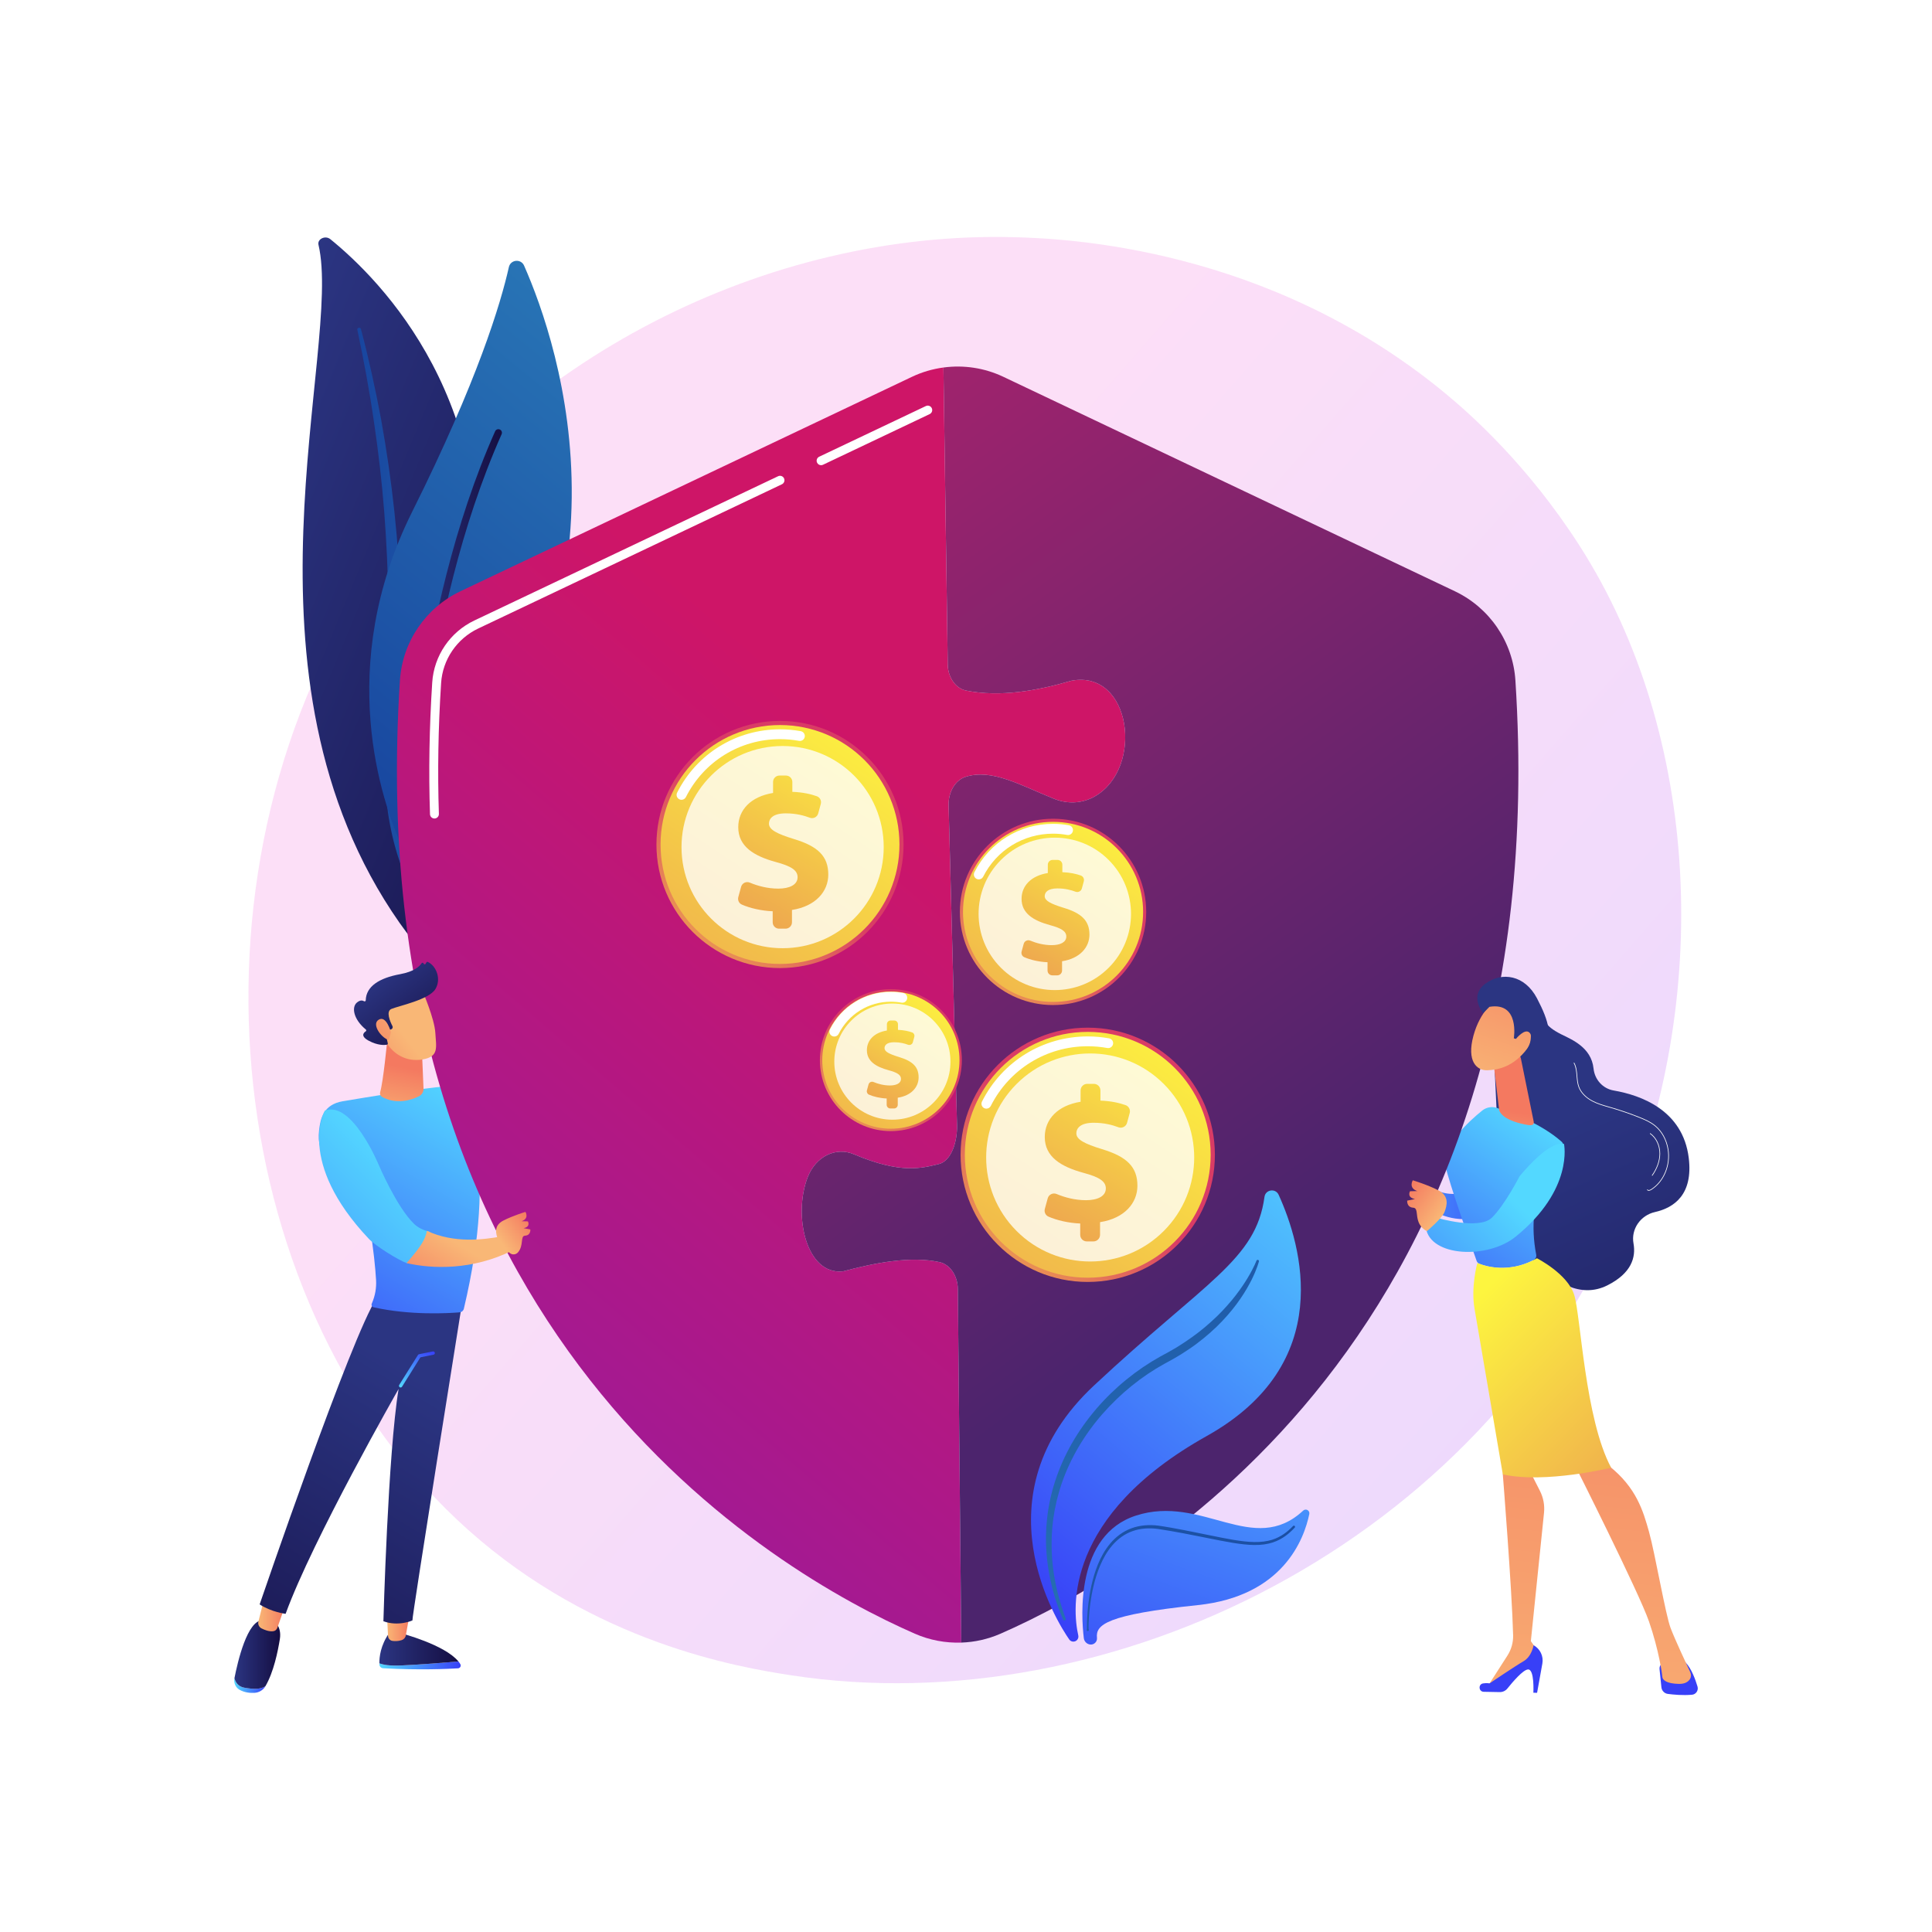 <?xml version="1.0" encoding="utf-8"?>
<!-- Generator: Adobe Illustrator 27.5.0, SVG Export Plug-In . SVG Version: 6.00 Build 0)  -->
<svg version="1.1" xmlns="http://www.w3.org/2000/svg" xmlns:xlink="http://www.w3.org/1999/xlink" x="0px" y="0px"
	 viewBox="0 0 3710 3710" style="enable-background:new 0 0 3710 3710;" xml:space="preserve">
<g id="Background">
	<g>
		<g>
			<rect style="fill:#FFFFFF;" width="3710" height="3710"/>
		</g>
	</g>
</g>
<g id="Illustration">
	<g>
		<linearGradient id="SVGID_1_" gradientUnits="userSpaceOnUse" x1="3464.105" y1="3269.866" x2="1398.664" y2="1462.606">
			<stop  offset="0" style="stop-color:#B37CFF"/>
			<stop  offset="1" style="stop-color:#F895E7"/>
		</linearGradient>
		<path style="opacity:0.3;fill:url(#SVGID_1_);" d="M3113.087,2331.275c-266.938,628.532-978,980.64-1594.634,885.66
			c-100.339-15.456-375.42-61.494-618.967-278.687c-468.844-418.113-569.109-1246.032-190.907-1829.486
			c275.265-424.652,768.705-665.373,1237.569-653.332c100.994,2.593,488.043,18.578,828.192,299.058
			c49.961,41.197,160.156,139.092,259.467,294.397C3267.01,1413.569,3287.054,1921.653,3113.087,2331.275z"/>
		<g>
			
				<linearGradient id="SVGID_00000104669858679782152200000012301060763235600827_" gradientUnits="userSpaceOnUse" x1="6536.147" y1="503.477" x2="7598.317" y2="503.477" gradientTransform="matrix(0.924 0.382 -0.382 0.924 -5471.54 -1929.64)">
				<stop  offset="0" style="stop-color:#2B3582"/>
				<stop  offset="1" style="stop-color:#150E42"/>
			</linearGradient>
			<path style="fill:url(#SVGID_00000104669858679782152200000012301060763235600827_);" d="M611.6,470.113
				c-2.63-11.198,13.121-18.641,22.767-10.819c97.946,79.424,333.282,317.265,274.632,732.909
				c-73.585,521.487,52.218,711.774,208.812,827.844c0,0-215.055-54.584-350.358-247.67
				C435.253,1298.307,658.371,669.211,611.6,470.113z"/>
			
				<linearGradient id="SVGID_00000081644784353402758500000007360738026903503009_" gradientUnits="userSpaceOnUse" x1="686.082" y1="1304.821" x2="1048.403" y2="1304.821">
				<stop  offset="0" style="stop-color:#18459F"/>
				<stop  offset="1" style="stop-color:#2874B5"/>
			</linearGradient>
			<path style="fill:url(#SVGID_00000081644784353402758500000007360738026903503009_);" d="M686.138,632.995
				c12.253,58.055,23.174,116.287,31.613,174.781c8.793,58.445,15.532,117.094,20.143,175.84
				c4.35,58.756,7.422,117.573,7.597,176.416c0.481,58.839-1.965,117.63-4.66,176.65c-2.312,58.999-5.03,118.423-0.71,178.268
				c4.247,59.723,16.818,119.968,41.765,176.444c6.236,14.075,12.794,28.107,20.243,41.665
				c7.162,13.683,15.027,27.097,23.167,40.382c16.437,26.508,34.94,52.12,55.56,76.429c41.388,48.535,91.305,91.59,146.294,128.028
				c5.788,3.835,14.08,2.892,18.522-2.105c4.361-4.907,3.387-11.9-2.129-15.783l-0.039-0.028
				c-13.084-9.189-26.031-18.497-38.452-28.271c-6.303-4.802-12.345-9.836-18.494-14.769c-5.925-5.128-12.084-10.059-17.82-15.34
				c-23.35-20.783-44.982-42.956-64.607-66.4c-39.476-46.672-71.077-98.679-95.019-152.594
				c-11.622-27.083-20.913-54.858-27.696-83.154c-6.759-28.304-11.01-57.099-13.361-86.126
				c-4.709-58.087-2.582-116.923-0.761-175.932c1.733-59.025,3.004-118.349,1.446-177.626c-0.686-29.636-1.989-59.259-3.905-88.846
				c-0.859-14.798-2.051-29.579-3.211-44.359c-1.325-14.771-2.743-29.533-4.301-44.282c-6.358-58.99-14.798-117.784-25.376-176.266
				c-10.903-58.437-23.599-116.605-38.868-174.253c-0.437-1.648-2.337-2.678-4.245-2.301
				C686.981,629.829,685.804,631.396,686.138,632.995z"/>
		</g>
		<g>
			<g>
				
					<linearGradient id="SVGID_00000104686024975240622160000001946947753304998579_" gradientUnits="userSpaceOnUse" x1="-705.756" y1="3823.098" x2="312.925" y2="3823.098" gradientTransform="matrix(0.631 -0.776 0.776 0.631 -1946.344 -1491.111)">
					<stop  offset="0" style="stop-color:#18459F"/>
					<stop  offset="1" style="stop-color:#2874B5"/>
				</linearGradient>
				<path style="fill:url(#SVGID_00000104686024975240622160000001946947753304998579_);" d="M813.115,1634.642
					c-12.009,12.742-33.129,9.078-40.353-6.872c-39.863-88.006-130.07-347.021,18.91-645.42
					C917.479,730.365,961.75,581.774,977.173,512.926c3.262-14.558,23.213-16.491,29.235-2.841
					C1072.85,660.682,1248.284,1172.932,813.115,1634.642z"/>
				
					<linearGradient id="SVGID_00000066493344846337255900000008908451141255021454_" gradientUnits="userSpaceOnUse" x1="783.253" y1="1224.804" x2="963.833" y2="1224.804">
					<stop  offset="0" style="stop-color:#2B3582"/>
					<stop  offset="1" style="stop-color:#150E42"/>
				</linearGradient>
				<path style="fill:url(#SVGID_00000066493344846337255900000008908451141255021454_);" d="M791.301,1625.356
					c-0.427,0.077-0.867,0.113-1.317,0.105c-3.775-0.058-6.788-3.165-6.73-6.939c0.066-4.28,8.394-432.044,167.493-790.314
					c1.532-3.447,5.57-5.003,9.024-3.474c3.45,1.534,5.005,5.572,3.474,9.024c-157.941,355.662-166.254,780.722-166.32,784.973
					C796.874,1622.056,794.457,1624.79,791.301,1625.356z"/>
			</g>
		</g>
		<g>
			
				<linearGradient id="SVGID_00000062188400982089133210000007444495514503927214_" gradientUnits="userSpaceOnUse" x1="3829.636" y1="4630.148" x2="3567.877" y2="4951.944" gradientTransform="matrix(-0.694 0.721 0.721 0.694 1850.17 -3759.58)">
				<stop  offset="0" style="stop-color:#53D8FF"/>
				<stop  offset="1" style="stop-color:#3840F7"/>
			</linearGradient>
			<path style="fill:url(#SVGID_00000062188400982089133210000007444495514503927214_);" d="M2618.278,2245.205
				c-1.591-3.315,1.704-6.871,5.131-5.541c12.688,4.925,36.299,11.548,53.879,1.583c0.886-0.502,1.745-0.962,2.589-1.396
				c-1.514-2.178-3.848-3.935-7.512-4.162c-10.486-0.65-13.894-16.153-13.894-16.153s8.885,5.775,19.029,3.316
				c8.738-2.117,20.953,2.854,26.512,12.908c25.178,31.293,57.432,74.084,122.491,49.76
				c65.058-24.323,27.313-155.153,27.313-155.153l79.292,110.142c0,0-0.434,78.316-96.682,97.936
				c-96.248,19.619-143.432-76.235-143.432-76.235S2641.475,2293.52,2618.278,2245.205z"/>
			
				<linearGradient id="SVGID_00000075136597403744645860000004314733784522944156_" gradientUnits="userSpaceOnUse" x1="3005.728" y1="2142.272" x2="3476.132" y2="3200.68">
				<stop  offset="0" style="stop-color:#2B3582"/>
				<stop  offset="1" style="stop-color:#150E42"/>
			</linearGradient>
			<path style="fill:url(#SVGID_00000075136597403744645860000004314733784522944156_);" d="M2968.323,1957.574
				c0,0-5.661,10.808,29.54,28.529c19.628,9.881,57.896,24.662,62.205,65.804c2.225,21.24,17.585,38.509,38.632,42.143
				c52.42,9.05,132.921,37.878,144.16,129.398c8.578,69.855-27.437,95.603-64.883,104.041c-27.503,6.2-46.2,32.483-41.183,60.227
				c4.81,26.61-3.688,57.106-50.072,80.474c-103.942,52.362-203.266-132.539-203.266-132.539l-15.031-319.857L2968.323,1957.574z"/>
			
				<linearGradient id="SVGID_00000116196564480183153640000016345604777140313012_" gradientUnits="userSpaceOnUse" x1="844.763" y1="3335.728" x2="1382.625" y2="3311.775" gradientTransform="matrix(1 0.019 -0.019 1 -1574.131 -24.739)">
				<stop  offset="0" style="stop-color:#53D8FF"/>
				<stop  offset="1" style="stop-color:#3840F7"/>
			</linearGradient>
			<path style="fill:url(#SVGID_00000116196564480183153640000016345604777140313012_);" d="M3186.795,3205.247l3.565,34.771
				c0.675,6.596,5.76,11.897,12.332,12.775c11.097,1.48,28.919,3.12,46.415,1.603c7.68-0.665,12.802-8.332,10.606-15.721
				c-4.003-13.473-11.412-33.723-22.416-45.766l-38.483-0.727C3191.699,3192.047,3186.07,3198.167,3186.795,3205.247z"/>
			
				<linearGradient id="SVGID_00000000216138050972866120000006902343553048469408_" gradientUnits="userSpaceOnUse" x1="487.279" y1="3450.008" x2="594.066" y2="2201.93" gradientTransform="matrix(1 0.019 -0.019 1 2445.363 51.158)">
				<stop  offset="0" style="stop-color:#F9B776"/>
				<stop  offset="1" style="stop-color:#F47960"/>
			</linearGradient>
			<path style="fill:url(#SVGID_00000000216138050972866120000006902343553048469408_);" d="M2893.054,2793.171l-7.218,38.085
				c0,0,17.591,220.739,19.796,308.942c0.346,13.83-3.486,27.416-10.96,39.055l-38.983,60.707l97.196-54.907l2.135-11.694
				l-15.326-21.932l25.271-246.433c1.485-14.477-1.233-29.074-7.828-42.047l-19.177-37.729L2893.054,2793.171z"/>
			
				<linearGradient id="SVGID_00000109716379936620330550000017993071531011377295_" gradientUnits="userSpaceOnUse" x1="843.632" y1="3310.266" x2="1381.493" y2="3286.312" gradientTransform="matrix(1 0.019 -0.019 1 -1574.131 -24.739)">
				<stop  offset="0" style="stop-color:#53D8FF"/>
				<stop  offset="1" style="stop-color:#3840F7"/>
			</linearGradient>
			<path style="fill:url(#SVGID_00000109716379936620330550000017993071531011377295_);" d="M2849.191,3248.738l30.676,0.579
				c5.742,0.108,11.207-2.426,14.795-6.91c9.797-12.246,30.068-36.114,39.555-36.568c12.769-0.611,10.282,44.698,10.282,44.698
				l7.148,0.135l10.119-56.169c2.546-14.133-4.238-28.309-16.842-35.191l0,0c0,0-3.322,21.506-19.311,30.744
				c-15.987,9.238-65.153,42.476-65.153,42.476s-5.927-0.961-12.474,0.096C2838.274,3234.194,2839.355,3248.552,2849.191,3248.738z"
				/>
			
				<linearGradient id="SVGID_00000170970566402491409100000000079539088296381107_" gradientUnits="userSpaceOnUse" x1="702.089" y1="3468.57" x2="808.904" y2="2220.173" gradientTransform="matrix(1 0.019 -0.019 1 2445.363 51.158)">
				<stop  offset="0" style="stop-color:#F9B776"/>
				<stop  offset="1" style="stop-color:#F47960"/>
			</linearGradient>
			<path style="fill:url(#SVGID_00000170970566402491409100000000079539088296381107_);" d="M3024.371,2813.804
				c0,0,122.865,244.125,142.079,299.696c19.214,55.571,25.441,101.744,25.63,106.109c0.295,6.82,8.646,13.514,32.002,13.956
				c12.053,0.228,18.048-4.492,21.027-9.115c2.541-3.943,2.763-8.934,0.765-13.178c-7.089-15.057-29.582-63.171-37.836-84.958
				c-9.856-26.01-29.897-143.424-41.331-184.331c-11.435-40.908-24.395-85.293-76.765-126.941
				C3089.941,2815.042,3054.137,2778.625,3024.371,2813.804z"/>
			
				<linearGradient id="SVGID_00000173872036259376452020000014841919341964214666_" gradientUnits="userSpaceOnUse" x1="2973.677" y1="2154.138" x2="2673.845" y2="2584.331">
				<stop  offset="0" style="stop-color:#53D8FF"/>
				<stop  offset="1" style="stop-color:#3840F7"/>
			</linearGradient>
			<path style="fill:url(#SVGID_00000173872036259376452020000014841919341964214666_);" d="M2949.95,2409.354
				c-21.575-112.185,30.85-182.678,49.576-203.659c3.454-3.869,3.111-9.833-0.765-13.279
				c-39.239-34.883-97.454-56.329-124.697-65.025c-9.548-3.048-19.946-1.078-27.766,5.192
				c-25.007,20.052-77.627,67.656-70.078,107.87c5.226,27.848,50.786,156.705,59.357,180.83c0.919,2.587,2.895,4.636,5.455,5.628
				c12.955,5.02,55.272,17.704,103.947-7.234C2948.756,2417.743,2950.752,2413.523,2949.95,2409.354z"/>
			
				<linearGradient id="SVGID_00000178193100615109600320000014030254457851401128_" gradientUnits="userSpaceOnUse" x1="2814.35" y1="2514.176" x2="3637.474" y2="3328.589">
				<stop  offset="0" style="stop-color:#FDF53F"/>
				<stop  offset="1" style="stop-color:#D93C65"/>
			</linearGradient>
			<path style="fill:url(#SVGID_00000178193100615109600320000014030254457851401128_);" d="M3022.929,2486.547
				c-12.618-40.552-71.578-70.333-71.578-70.333c-61.364,35.296-114.387,8.967-114.387,8.967s-12.864,45.635-5.387,88.411
				c7.476,42.776,54.259,317.664,54.259,317.664c81.552,18.134,208.087-12.765,208.087-12.765
				C3043.526,2724.927,3035.544,2527.099,3022.929,2486.547z"/>
			
				<linearGradient id="SVGID_00000006676002760761243720000014253559092906602628_" gradientUnits="userSpaceOnUse" x1="475.549" y1="2219.773" x2="495.608" y2="2073.023" gradientTransform="matrix(1 0.019 -0.019 1 2445.363 51.158)">
				<stop  offset="0" style="stop-color:#F9B776"/>
				<stop  offset="1" style="stop-color:#F47960"/>
			</linearGradient>
			<path style="fill:url(#SVGID_00000006676002760761243720000014253559092906602628_);" d="M2920.437,2031.998l24.459,120.546
				c2.359,10.622-7.248,8.71-17.9,6.492c-17.445-3.631-39.881-10.855-47.165-24.619c-0.741-1.401-1.095-2.975-1.282-4.55
				l-9.909-83.457c-0.787-6.62,2.904-12.963,9.05-15.55l22.341-9.406C2908.632,2017.833,2918.414,2022.887,2920.437,2031.998z"/>
			<path style="fill:#FFFFFF;" d="M3166.05,2286.572c1.615,0,3.432-0.722,4.911-1.643c24.41-15.266,37.884-47.439,32.765-78.243
				c-3.068-18.457-11.893-34.495-24.851-45.168c-9.191-7.566-20.167-12.277-30.623-16.458
				c-17.616-7.042-35.786-13.296-54.009-18.591c-1.489-0.43-2.984-0.861-4.478-1.292c-10.644-3.048-21.652-6.2-31.558-11.391
				c-12.67-6.65-21.814-16.131-25.749-26.701c-2.447-6.571-3.053-13.835-3.637-20.857c-0.72-8.645-1.465-17.586-5.653-25.321
				c-0.168-0.307-0.544-0.416-0.859-0.257c-0.307,0.168-0.421,0.554-0.255,0.861c4.063,7.502,4.795,16.305,5.505,24.821
				c0.591,7.106,1.202,14.459,3.711,21.199c4.043,10.856,13.4,20.58,26.347,27.374c10.023,5.255,21.092,8.427,31.798,11.495
				c1.492,0.426,2.986,0.851,4.476,1.287c18.18,5.285,36.311,11.525,53.89,18.551c10.362,4.142,21.238,8.808,30.286,16.26
				c12.722,10.475,21.389,26.241,24.405,44.396c5.04,30.313-8.197,61.963-32.186,76.956c-1.727,1.084-5.01,2.395-6.336,0.465
				c-0.203-0.292-0.596-0.361-0.881-0.168c-0.287,0.203-0.361,0.594-0.163,0.881C3163.67,2286.142,3164.8,2286.572,3166.05,2286.572
				z"/>
			<path style="fill:#FFFFFF;" d="M3172.69,2257.837c0.2,0,0.396-0.094,0.52-0.272c9.56-13.727,14.677-28.23,14.795-41.942
				c0.141-16.087-7.046-31.184-18.757-39.398c-0.289-0.193-0.683-0.134-0.883,0.153c-0.2,0.287-0.131,0.683,0.156,0.886
				c11.374,7.977,18.356,22.673,18.217,38.349c-0.116,13.455-5.154,27.711-14.568,41.229c-0.2,0.287-0.129,0.683,0.158,0.881
				C3172.438,2257.803,3172.564,2257.837,3172.69,2257.837z"/>
		</g>
		<g>
			
				<linearGradient id="SVGID_00000040576261360831544830000008583091413818347926_" gradientUnits="userSpaceOnUse" x1="-5753.292" y1="3198.022" x2="-5597.121" y2="3198.022" gradientTransform="matrix(1 0 0 1 6481.812 0)">
				<stop  offset="0" style="stop-color:#53D8FF"/>
				<stop  offset="1" style="stop-color:#3840F7"/>
			</linearGradient>
			<path style="fill:url(#SVGID_00000040576261360831544830000008583091413818347926_);" d="M880.281,3190.469
				c-26.754,2.313-73.187,6.069-109.792,7.68c-22.005,0.969-34.673-1.186-41.969-4.107c0.013,0.823,0.035,1.6,0.068,2.322
				c0.173,3.852,3.303,6.934,7.194,7.151c69.168,3.861,124.177,1.336,143.761,0.144c4.049-0.247,6.462-4.647,4.392-8.099
				C882.899,3193.833,881.644,3192.141,880.281,3190.469z"/>
			
				<linearGradient id="SVGID_00000178922123178709472670000017429781105007531147_" gradientUnits="userSpaceOnUse" x1="-5753.301" y1="3167.415" x2="-5601.531" y2="3167.415" gradientTransform="matrix(1 0 0 1 6481.812 0)">
				<stop  offset="0" style="stop-color:#2B3582"/>
				<stop  offset="1" style="stop-color:#150E42"/>
			</linearGradient>
			<path style="fill:url(#SVGID_00000178922123178709472670000017429781105007531147_);" d="M770.489,3198.149
				c36.605-1.611,83.038-5.367,109.792-7.68c-26.304-32.272-109.792-54.023-109.792-54.023h-23.58
				c-16.218,23.378-18.567,45.635-18.389,57.596C735.816,3196.963,748.484,3199.118,770.489,3198.149z"/>
			
				<linearGradient id="SVGID_00000060018958312419955420000002731053950025148803_" gradientUnits="userSpaceOnUse" x1="-5738.873" y1="3124.682" x2="-5694.883" y2="3124.682" gradientTransform="matrix(1 0 0 1 6481.812 0)">
				<stop  offset="0" style="stop-color:#F9B776"/>
				<stop  offset="1" style="stop-color:#F47960"/>
			</linearGradient>
			<path style="fill:url(#SVGID_00000060018958312419955420000002731053950025148803_);" d="M742.939,3097.95l2.207,43.666
				c0.239,4.728,3.778,8.702,8.514,9.379c4.712,0.674,11.022,0.76,17.713-1.468c4.116-1.37,7.173-4.839,7.932-9.07l7.625-42.508
				H742.939z"/>
			<g>
				
					<linearGradient id="SVGID_00000102525163250091355780000001409913867240080773_" gradientUnits="userSpaceOnUse" x1="-6032.037" y1="3236.748" x2="-5972.19" y2="3236.748" gradientTransform="matrix(1 0 0 1 6481.812 0)">
					<stop  offset="0" style="stop-color:#53D8FF"/>
					<stop  offset="1" style="stop-color:#3840F7"/>
				</linearGradient>
				<path style="fill:url(#SVGID_00000102525163250091355780000001409913867240080773_);" d="M469.264,3240.841
					c-11.603-2.092-16.852-9.881-19.053-18.208c-0.015,0.075-0.029,0.15-0.043,0.224c-1.707,8.785,2.25,17.889,10.161,22.219
					c9.562,5.233,20.017,6.125,28.133,5.693c8.708-0.464,16.701-5.121,21.095-12.575l0.066-0.112
					C500.882,3243.67,488.612,3244.329,469.264,3240.841z"/>
				
					<linearGradient id="SVGID_00000084499327677176715540000018142588466556757911_" gradientUnits="userSpaceOnUse" x1="-6031.602" y1="3177.193" x2="-5943.757" y2="3177.193" gradientTransform="matrix(1 0 0 1 6481.812 0)">
					<stop  offset="0" style="stop-color:#2B3582"/>
					<stop  offset="1" style="stop-color:#150E42"/>
				</linearGradient>
				<path style="fill:url(#SVGID_00000084499327677176715540000018142588466556757911_);" d="M523.966,3111.405H504.52
					c-29.62-0.782-48.22,79.96-54.309,111.228c2.201,8.328,7.45,16.117,19.053,18.208c19.349,3.488,31.618,2.83,40.359-2.76
					c16.002-27.215,23.936-67.075,27.749-90.337C541.71,3121.287,523.966,3111.405,523.966,3111.405z"/>
			</g>
			
				<linearGradient id="SVGID_00000169551518643636488480000007862183484759735734_" gradientUnits="userSpaceOnUse" x1="-5985.941" y1="3101.743" x2="-5933.368" y2="3101.743" gradientTransform="matrix(1 0 0 1 6481.812 0)">
				<stop  offset="0" style="stop-color:#F9B776"/>
				<stop  offset="1" style="stop-color:#F47960"/>
			</linearGradient>
			<path style="fill:url(#SVGID_00000169551518643636488480000007862183484759735734_);" d="M507.019,3070.874l-10.798,42.947
				c-1.324,5.266,1.196,10.713,6.065,13.21c6.041,3.1,14.545,6.358,22.361,5.415c3.676-0.443,6.729-3.032,7.944-6.494l15.853-45.185
				L507.019,3070.874z"/>
			
				<linearGradient id="SVGID_00000060743732676663198100000000005728457285477001_" gradientUnits="userSpaceOnUse" x1="-5641.625" y1="2666.975" x2="-6090.477" y2="3402.238" gradientTransform="matrix(1 0 0 1 6481.812 0)">
				<stop  offset="0" style="stop-color:#2B3582"/>
				<stop  offset="1" style="stop-color:#150E42"/>
			</linearGradient>
			<path style="fill:url(#SVGID_00000060743732676663198100000000005728457285477001_);" d="M886.869,2505.235
				c0,0-96.497,603.185-94.907,606.5c0,0-26.651,12.114-55.706,1.544c0,0,8.726-322.445,29.173-446.079
				c0,0-164.687,288.203-216.984,431.809c0,0-27.277-3.253-49.856-18.112c0,0,177.321-518.752,224.629-587.847L886.869,2505.235z"/>
			
				<linearGradient id="SVGID_00000022525433173587861720000013909352545415509156_" gradientUnits="userSpaceOnUse" x1="-5701.879" y1="2670.231" x2="-5660.582" y2="2589.255" gradientTransform="matrix(1 0 0 1 6481.812 0)">
				<stop  offset="0" style="stop-color:#53D8FF"/>
				<stop  offset="1" style="stop-color:#3840F7"/>
			</linearGradient>
			<path style="fill:url(#SVGID_00000022525433173587861720000013909352545415509156_);" d="M769.281,2664.41
				c-0.579,0-1.167-0.16-1.694-0.491c-1.497-0.938-1.951-2.911-1.015-4.409l36.061-57.598c0.467-0.744,1.22-1.265,2.081-1.438
				l26.539-5.341c1.731-0.327,3.418,0.774,3.767,2.507c0.349,1.733-0.773,3.418-2.505,3.769l-25.189,5.067l-35.33,56.432
				C771.388,2663.876,770.347,2664.41,769.281,2664.41z"/>
			
				<linearGradient id="SVGID_00000179634863884637102740000007804473853605737614_" gradientUnits="userSpaceOnUse" x1="898.148" y1="2086.378" x2="570.025" y2="2640.086">
				<stop  offset="0" style="stop-color:#53D8FF"/>
				<stop  offset="1" style="stop-color:#3840F7"/>
			</linearGradient>
			<path style="fill:url(#SVGID_00000179634863884637102740000007804473853605737614_);" d="M922.296,2088.051
				c-6.519-2.259-13.319-3.582-20.213-3.986c-37.648-2.208-137.096,12.649-243.708,30.618c-37.599,6.337-43.04,33.431-45.663,55.854
				c-5.93,50.689,25.507,63.415,68.7,69.634c26.008,70.228,38.21,172.699,40.759,218.048c0.84,14.931-1.78,29.833-7.638,43.618
				l-0.639,1.503c-1.254,2.95,0.472,6.34,3.625,7.048c70.265,15.783,143.345,11.495,165.178,9.692
				c3.898-0.322,7.136-3.111,8.03-6.878c34.167-143.969,34.246-242.174,25.88-304.255
				C1049.06,2285.369,993.016,2112.556,922.296,2088.051z"/>
			
				<linearGradient id="SVGID_00000083788995282651185680000004532536135951250308_" gradientUnits="userSpaceOnUse" x1="890.181" y1="2162.169" x2="916.809" y2="2162.169">
				<stop  offset="0" style="stop-color:#53D8FF"/>
				<stop  offset="1" style="stop-color:#3840F7"/>
			</linearGradient>
			<path style="fill:url(#SVGID_00000083788995282651185680000004532536135951250308_);" d="M913.645,2204.792
				c-9.246-62.274-19.878-80.76-22.218-82.302c0.184,0.124,0.779,0.267,1.347-0.127c0.512-0.354,0.658-0.941,0.593-1.225
				l-3.121,0.694c-0.252-1.128,0.302-1.759,0.552-1.979l1.856-0.307c3.174,1.165,14.425,19.244,24.156,84.779L913.645,2204.792z"/>
			
				<linearGradient id="SVGID_00000179641481990754043920000004748253798778881930_" gradientUnits="userSpaceOnUse" x1="-5726.939" y1="2169.431" x2="-5704.16" y2="2049.839" gradientTransform="matrix(1 0 0 1 6481.812 0)">
				<stop  offset="0" style="stop-color:#F9B776"/>
				<stop  offset="1" style="stop-color:#F47960"/>
			</linearGradient>
			<path style="fill:url(#SVGID_00000179641481990754043920000004748253798778881930_);" d="M743.346,2000.197
				c0,0-7.108,75.157-13.367,97.388c-0.95,3.373,0.516,6.929,3.58,8.68c10.622,6.07,36.099,15.969,70.947-1.11
				c5.646-2.767,9.04-8.652,8.776-14.88l-3.07-72.626L743.346,2000.197z"/>
		</g>
		<g>
			
				<linearGradient id="SVGID_00000170279480045193193390000014451466150046187707_" gradientUnits="userSpaceOnUse" x1="1840.998" y1="1577.027" x2="138.766" y2="3559.544">
				<stop  offset="0" style="stop-color:#CE1567"/>
				<stop  offset="1" style="stop-color:#7A1DBC"/>
			</linearGradient>
			<path style="fill:url(#SVGID_00000170279480045193193390000014451466150046187707_);" d="M1804.257,2423.633
				c-54.685-12.033-123.023,0.995-185.562,17.728c-70.898,7.477-96.245-108.593-67.411-181.425
				c15.767-39.826,54.184-57.938,88.367-43.454c90.63,38.401,130.074,26.724,162.942,18.91
				c24.655-5.858,35.982-43.885,35.174-74.591l-16.164-614.545c-0.661-25.105,12.588-48.068,32.439-54.48
				c50.616-16.356,105.565,16.186,169.948,42.099c25.751,10.365,54.016,9.43,78.547-4.683
				c94.744-54.513,69.783-243.618-45.008-222.018c-65.018,19.037-136.547,32.088-202.145,18.97
				c-20.172-4.036-35.088-25.182-35.45-50.184l-8.262-570.237c-20.717,2.791-41.113,8.695-60.423,17.867l-866.951,411.746
				c-66.914,31.781-111.557,97.266-116.34,171.19c-81.319,1257.003,724.657,1715.006,988.866,1830.702
				c28.368,12.421,58.828,18.059,89.115,17.031l-6.601-678.549C1839.338,2450.32,1824.686,2428.129,1804.257,2423.633z"/>
			
				<linearGradient id="SVGID_00000103959334380634581860000008506511243926859915_" gradientUnits="userSpaceOnUse" x1="943.52" y1="231.201" x2="2474.841" y2="2336.767">
				<stop  offset="0" style="stop-color:#CB236D"/>
				<stop  offset="1" style="stop-color:#4C246D"/>
			</linearGradient>
			<path style="fill:url(#SVGID_00000103959334380634581860000008506511243926859915_);" d="M2910.015,1306.525
				c-4.782-73.924-49.424-139.409-116.338-171.19l-866.951-411.746c-36.211-17.198-76.205-23.102-115.053-17.867l8.262,570.237
				c0.362,25.002,15.278,46.148,35.45,50.184c65.599,13.118,137.127,0.067,202.145-18.97
				c114.791-21.6,139.753,167.505,45.008,222.018c-24.531,14.113-52.796,15.048-78.547,4.683
				c-64.384-25.913-119.332-58.455-169.948-42.099c-19.851,6.412-33.1,29.375-32.439,54.48l16.164,614.545
				c0.808,30.706-10.52,68.733-35.174,74.591c-32.868,7.814-72.311,19.491-162.942-18.91c-34.183-14.484-72.6,3.628-88.367,43.454
				c-28.834,72.832-3.487,188.902,67.411,181.425c62.539-16.734,130.877-29.762,185.562-17.728
				c20.429,4.496,35.081,26.688,35.081,52.076l6.601,678.549c25.654-0.871,51.183-6.509,75.214-17.031
				C2185.359,3021.531,2991.336,2563.529,2910.015,1306.525z"/>
			<path style="fill:#FFFFFF;" d="M1576.747,893.302c-3.198,0-6.264-1.803-7.726-4.884c-2.025-4.263-0.21-9.36,4.052-11.383
				l204.846-97.29c4.266-2.033,9.363-0.214,11.386,4.052c2.025,4.263,0.21,9.36-4.052,11.383l-204.846,97.29
				C1579.223,893.035,1577.975,893.302,1576.747,893.302z"/>
			<path style="fill:#FFFFFF;" d="M834.258,1571.767c-4.586,0-8.38-3.638-8.535-8.258c-2.741-81.641-1.302-166.751,4.276-252.968
				c3.315-51.285,34.341-96.903,80.969-119.047l583.208-276.989c4.263-2.033,9.362-0.214,11.386,4.052
				c2.025,4.263,0.21,9.36-4.052,11.383l-583.208,276.989c-41.031,19.487-68.331,59.614-71.248,104.714
				c-5.541,85.664-6.971,170.209-4.249,251.292c0.159,4.717-3.537,8.669-8.253,8.829
				C834.452,1571.767,834.355,1571.767,834.258,1571.767z"/>
		</g>
		<g>
			
				<linearGradient id="SVGID_00000044867987803220745870000007752522413341222794_" gradientUnits="userSpaceOnUse" x1="2364.38" y1="2035.829" x2="2070.034" y2="2458.153" gradientTransform="matrix(0.986 0.169 -0.169 0.986 910.288 -111.29)">
				<stop  offset="0" style="stop-color:#53D8FF"/>
				<stop  offset="1" style="stop-color:#3840F7"/>
			</linearGradient>
			<path style="fill:url(#SVGID_00000044867987803220745870000007752522413341222794_);" d="M3003.321,2196.637
				c0,0,19.269,87.264-92.982,178.25c-53.62,43.462-163.675,38.711-172.125-16.815l21.383-19.486c0,0,80.424,23.838,105.169-0.219
				c24.745-24.055,53.091-79.32,53.091-79.32S2973.747,2188.964,3003.321,2196.637z"/>
			
				<linearGradient id="SVGID_00000164480226955818212650000002875074989973682332_" gradientUnits="userSpaceOnUse" x1="351.797" y1="1698.599" x2="437.725" y2="1698.599" gradientTransform="matrix(-0.805 -0.593 -0.593 0.805 4057.764 1177.599)">
				<stop  offset="0" style="stop-color:#F9B776"/>
				<stop  offset="1" style="stop-color:#F47960"/>
			</linearGradient>
			<path style="fill:url(#SVGID_00000164480226955818212650000002875074989973682332_);" d="M2740.025,2364.21
				c0,0,29.132-24.43,33.98-37.136c4.85-12.704,9.182-30.439-11.89-41.294c-21.071-10.854-49.151-19.277-49.151-19.277
				s-8.995,14.578,8.597,20.684l-13.943,0.337c0,0-6.831,11.945,9.599,14.967l-14.972,3.037c0,0-1.456,12.867,11.715,13.619
				C2727.131,2319.898,2712.139,2349.214,2740.025,2364.21z"/>
		</g>
		<g>
			
				<linearGradient id="SVGID_00000170960318624336909130000005244569555136203176_" gradientUnits="userSpaceOnUse" x1="240.018" y1="2231.128" x2="415.045" y2="1919.639" gradientTransform="matrix(0.984 -0.176 0.176 0.984 2218.203 -52.045)">
				<stop  offset="0" style="stop-color:#F9B776"/>
				<stop  offset="1" style="stop-color:#F47960"/>
			</linearGradient>
			<path style="fill:url(#SVGID_00000170960318624336909130000005244569555136203176_);" d="M2871.316,1921.6
				c0,0-28.816,18.722-41.967,67.537c-13.151,48.816,6.385,66.784,26.77,66.091c20.386-0.694,50.033-6.434,76.282-41.137
				C2958.65,1979.389,2909.043,1898.771,2871.316,1921.6z"/>
			
				<linearGradient id="SVGID_00000018229729422932995130000001019381304143531911_" gradientUnits="userSpaceOnUse" x1="3061.419" y1="2296.083" x2="3531.822" y2="3354.49">
				<stop  offset="0" style="stop-color:#2B3582"/>
				<stop  offset="1" style="stop-color:#150E42"/>
			</linearGradient>
			<path style="fill:url(#SVGID_00000018229729422932995130000001019381304143531911_);" d="M2906.975,1993.822
				c0,0,11.752-70.081-46.801-60.434l-12.03,12.061c0,0-27.953-32.703,4.112-56.42c32.065-23.716,75.806-16.662,99.237,28.058
				c23.429,44.722,31.648,75.991,10.791,103.111c-20.859,27.12-35.712,3.242-35.712,3.242s22.802-28.178,10.462-40.518
				c-9.063-9.063-26.068,12.133-26.068,12.133L2906.975,1993.822z"/>
		</g>
		<g>
			
				<linearGradient id="SVGID_00000139262847684013831870000001410637620591497657_" gradientUnits="userSpaceOnUse" x1="761.707" y1="2220.638" x2="233.632" y2="2748.712">
				<stop  offset="0" style="stop-color:#53D8FF"/>
				<stop  offset="1" style="stop-color:#3840F7"/>
			</linearGradient>
			<path style="fill:url(#SVGID_00000139262847684013831870000001410637620591497657_);" d="M824.745,2364.859
				c-11.987-1.998-22.718-7.994-29.765-14.825c-33.503-32.48-67.878-113.467-67.878-113.467s-51.088-123.963-103.368-103.855
				c0,0-56.066,97.53,84.702,246.395c12.319,13.028,55.699,40.515,73.756,46.943
				C800.734,2407.282,815.063,2388.199,824.745,2364.859z"/>
			
				<linearGradient id="SVGID_00000161617709707658793570000012377216548079030190_" gradientUnits="userSpaceOnUse" x1="1199.094" y1="2368.25" x2="1111.145" y2="2482.668" gradientTransform="matrix(0.995 -0.1 0.1 0.995 -537.487 159.731)">
				<stop  offset="0" style="stop-color:#F9B776"/>
				<stop  offset="1" style="stop-color:#F47960"/>
			</linearGradient>
			<path style="fill:url(#SVGID_00000161617709707658793570000012377216548079030190_);" d="M963.094,2374.268
				c-33.566,6.111-91.152,13.893-143.224-10.742c-3.598,16.05-8.689,26.945-39.183,61.982c50.142,11.55,126.999,13.7,203.147-24.145
				L963.094,2374.268z"/>
			
				<linearGradient id="SVGID_00000087370402251981482070000009135885794665295762_" gradientUnits="userSpaceOnUse" x1="5310.225" y1="4644.731" x2="5384.78" y2="4644.731" gradientTransform="matrix(0.805 -0.594 0.594 0.805 -6069.122 1804.413)">
				<stop  offset="0" style="stop-color:#F9B776"/>
				<stop  offset="1" style="stop-color:#F47960"/>
			</linearGradient>
			<path style="fill:url(#SVGID_00000087370402251981482070000009135885794665295762_);" d="M994.679,2404.904
				c-4.088,4.746-11.268,5.23-15.904,1.018c-7.817-7.104-19.841-18.835-22.634-26.125c-4.223-11.017-8.003-26.4,10.266-35.844
				c18.269-9.444,42.623-16.785,42.623-16.785s7.822,12.638-7.434,17.957l12.099,0.276c0,0,5.942,10.356-8.31,12.998l12.994,2.617
				c0,0,1.279,11.162-10.148,11.831C998.634,2373.406,1006.294,2391.419,994.679,2404.904z"/>
		</g>
		<g>
			
				<linearGradient id="SVGID_00000000913935228103418590000010972547259034899129_" gradientUnits="userSpaceOnUse" x1="-5708.781" y1="1983.287" x2="-5838.751" y2="2082.734" gradientTransform="matrix(1 0 0 1 6481.812 0)">
				<stop  offset="0" style="stop-color:#F9B776"/>
				<stop  offset="1" style="stop-color:#F47960"/>
			</linearGradient>
			<path style="fill:url(#SVGID_00000000913935228103418590000010972547259034899129_);" d="M811.745,1904.048
				c0,0,22.735,52.227,24.262,79.638c1.527,27.412,7.434,45.199-24.262,50.719c-31.696,5.52-58.396-10.269-72.861-37.575
				c0,0-22.664-42.075-17.58-59.306C726.388,1920.294,811.745,1904.048,811.745,1904.048z"/>
			
				<linearGradient id="SVGID_00000000215479368306425380000007773197892314722968_" gradientUnits="userSpaceOnUse" x1="-5756.794" y1="1871.278" x2="-5635.748" y2="2027.126" gradientTransform="matrix(1 0 0 1 6481.812 0)">
				<stop  offset="0" style="stop-color:#2B3582"/>
				<stop  offset="1" style="stop-color:#150E42"/>
			</linearGradient>
			<path style="fill:url(#SVGID_00000000215479368306425380000007773197892314722968_);" d="M749.714,1977.198l1.804-0.795
				c2.297-1.013,3.28-3.747,2.126-5.976c-4.469-8.636-13.182-28.425-1.927-33.041c14.507-5.95,71.968-17.667,84.365-38.056
				c11.915-19.596,1.358-44.891-14.508-52.085c-1.062-0.482-2.314-0.099-2.858,0.931l-1.322,2.502
				c-0.905,1.712-3.435,1.453-3.973-0.408v0c-0.517-1.786-2.893-2.133-3.878-0.556c-3.811,6.1-14.099,15.99-41.613,21.067
				c-39.102,7.216-64.954,23.04-65.598,50.06c-0.041,1.717-1.867,2.671-3.333,1.778c-2.887-1.759-7.507-2.585-13.682,2.607
				c-10.739,9.03-6.344,32.453,17.197,51.72c1.118,0.915,1.109,2.661-0.102,3.45c-4.268,2.778-10.63,9.389,5.855,18.201
				c17.051,9.115,29.784,8.367,34.686,7.558c1.22-0.202,2.006-1.382,1.74-2.59l-5.233-23.748c-0.296-1.344,0.727-2.617,2.103-2.617
				H749.714z"/>
			
				<linearGradient id="SVGID_00000150795801332483768270000009040527042118103190_" gradientUnits="userSpaceOnUse" x1="-5681.422" y1="1928.949" x2="-5811.393" y2="2028.396" gradientTransform="matrix(1 0 0 1 6481.812 0)">
				<stop  offset="0" style="stop-color:#F9B776"/>
				<stop  offset="1" style="stop-color:#F47960"/>
			</linearGradient>
			<path style="fill:url(#SVGID_00000150795801332483768270000009040527042118103190_);" d="M750.699,1982.209
				c0,0-8.673-33.362-23.631-24.007c-14.957,9.354,7.762,37.38,19.787,38.628L750.699,1982.209z"/>
		</g>
		<g>
			
				<linearGradient id="SVGID_00000016786149418772371750000006292166526358465156_" gradientUnits="userSpaceOnUse" x1="2639.538" y1="2236.063" x2="1955.914" y2="3056.41">
				<stop  offset="0" style="stop-color:#53D8FF"/>
				<stop  offset="1" style="stop-color:#3840F7"/>
			</linearGradient>
			<path style="fill:url(#SVGID_00000016786149418772371750000006292166526358465156_);" d="M2059.559,3152.256
				c-2.578-0.435-4.853-1.874-6.343-4.022c-21.713-31.307-179.056-275.906,47.53-487.643
				c215.101-201.004,310.958-240.622,327.427-362.236c1.923-14.202,21.296-17.006,27.223-3.957
				c44.296,97.519,110.929,323.903-137.995,463.132c-274.59,153.584-258.198,332.095-246.786,383.04
				C2072.124,3147.302,2066.363,3153.405,2059.559,3152.256L2059.559,3152.256z"/>
			
				<linearGradient id="SVGID_00000086693220150105491890000011734759478496080057_" gradientUnits="userSpaceOnUse" x1="2502.574" y1="2396.852" x2="2164.195" y2="3350.462">
				<stop  offset="0" style="stop-color:#53D8FF"/>
				<stop  offset="1" style="stop-color:#3840F7"/>
			</linearGradient>
			<path style="fill:url(#SVGID_00000086693220150105491890000011734759478496080057_);" d="M2092.825,3157.872
				c-6.103-1.031-10.809-5.913-11.558-12.057c-5.1-41.821-15.919-197.834,99.963-235.407
				c127.57-41.362,225.632,79.351,321.278-9.617c5.033-4.682,13.1-0.204,11.719,6.53c-9.792,47.759-50.099,157.816-214.332,174.967
				c-175.786,18.358-196.124,37.806-193.387,62.826C2107.352,3152.827,2100.476,3159.164,2092.825,3157.872L2092.825,3157.872z"/>
			
				<linearGradient id="SVGID_00000166677940683021932470000017936145378563122308_" gradientUnits="userSpaceOnUse" x1="2259.585" y1="1635.177" x2="2184.386" y2="3330.57">
				<stop  offset="0" style="stop-color:#18459F"/>
				<stop  offset="1" style="stop-color:#2874B5"/>
			</linearGradient>
			<path style="fill:url(#SVGID_00000166677940683021932470000017936145378563122308_);" d="M2417.49,2422.397
				c0,0-0.856,3.391-2.968,9.356c-2.068,6.019-5.59,14.641-10.79,25.285c-5.351,10.552-12.307,23.199-21.74,36.768
				c-9.276,13.673-20.964,28.28-34.966,43.071c-14.02,14.761-30.519,29.545-49.221,43.504c-9.285,7.08-19.35,13.606-29.671,20.188
				c-5.269,3.111-10.508,6.419-15.979,9.427c-2.73,1.515-5.474,3.041-8.228,4.57c-2.712,1.475-5.434,2.954-8.17,4.439
				c-21.338,11.787-42.581,26.023-62.6,42.249c-20.091,16.189-38.979,34.502-56.295,54.169
				c-17.234,19.741-32.686,41.041-45.758,63.265c-13.05,22.231-23.813,45.33-31.841,68.536
				c-8.036,23.199-13.459,46.425-16.575,68.743c-3.166,22.328-3.739,43.735-3.088,63.439c1.507,39.492,9.059,71.941,15.487,94.125
				c3.196,11.126,6.08,19.771,8.138,25.633c2.103,5.848,3.225,8.966,3.225,8.966l0.023,0.067c0.509,1.412-0.225,2.971-1.639,3.481
				c-1.375,0.494-2.889-0.194-3.44-1.529c0,0-1.273-3.104-3.66-8.923c-2.343-5.838-5.651-14.464-9.395-25.619
				c-7.297-22.311-16.076-55.117-18.967-95.651c-1.427-20.225-1.203-42.333,1.484-65.485c2.637-23.153,7.743-47.35,15.729-71.531
				c7.949-24.18,18.618-48.378,31.893-71.58c13.322-23.176,29.109-45.394,46.749-66.009c17.666-20.596,37.226-39.552,57.966-56.379
				c20.732-16.894,42.523-31.618,64.923-44.072c5.456-2.971,10.867-5.915,16.226-8.829c5.314-2.864,10.391-6.019,15.512-8.976
				c10.029-6.252,19.741-12.544,28.825-19.18c18.417-12.961,34.442-27.038,48.632-40.624c6.968-6.92,13.561-13.663,19.422-20.442
				c5.977-6.683,11.419-13.229,16.28-19.581c9.769-12.671,17.52-24.321,23.398-34.218c5.903-9.884,9.979-17.982,12.611-23.546
				c2.639-5.601,3.72-8.602,3.72-8.602c0.466-1.292,1.893-1.963,3.186-1.499c1.212,0.438,1.877,1.719,1.574,2.941L2417.49,2422.397z
				"/>
			
				<linearGradient id="SVGID_00000149353403585562096230000012982971682279173549_" gradientUnits="userSpaceOnUse" x1="2446.99" y1="2572.413" x2="1877.899" y2="4079.734">
				<stop  offset="0" style="stop-color:#18459F"/>
				<stop  offset="1" style="stop-color:#2874B5"/>
			</linearGradient>
			<path style="fill:url(#SVGID_00000149353403585562096230000012982971682279173549_);" d="M2086.937,3129.399
				c0,0,0.195-0.558,0.312-1.599c0.107-1.045,0.023-2.583,0.045-4.596c0.003-4.019,0.105-9.911,0.477-17.395
				c0.808-14.951,2.565-36.384,8.16-61.556c2.827-12.564,6.651-26.06,12.262-39.802c5.594-13.716,13.092-27.739,23.628-40.296
				c10.44-12.528,24.361-23.38,40.717-29.318c16.288-6.155,34.33-7.277,51.592-5.191c17.129,2.457,33.784,5.641,50.361,8.769
				c16.52,3.174,32.724,6.519,48.386,9.744c15.664,3.221,30.79,6.292,45.175,8.722c14.379,2.36,28.046,4.153,40.62,4.273
				c12.574,0.237,23.997-1.278,33.649-4.179c9.625-3.011,17.398-7.334,23.348-11.5c5.988-4.146,10.219-8.085,13.067-10.778
				c2.784-2.781,4.268-4.263,4.268-4.263l0.08-0.08c0.866-0.865,2.27-0.865,3.134,0c0.855,0.858,0.861,2.24,0.025,3.108
				c0,0-1.507,1.559-4.334,4.48c-2.902,2.841-7.222,7.01-13.444,11.476c-6.174,4.486-14.354,9.226-24.548,12.607
				c-10.199,3.298-22.296,5.054-35.311,4.8c-13.037-0.073-26.958-1.853-41.507-4.179c-14.542-2.397-29.738-5.418-45.424-8.575
				c-15.684-3.161-31.868-6.436-48.349-9.533c-16.431-3.068-33.344-6.099-49.979-8.575c-16.501-2.166-33.505-1.255-48.81,4.346
				c-15.37,5.401-28.562,15.415-38.673,27.285c-10.203,11.877-17.598,25.396-23.279,38.694
				c-5.676,13.339-9.637,26.557-12.606,38.905c-5.883,24.751-7.946,45.995-8.961,60.805c-0.479,7.42-0.664,13.259-0.726,17.237
				c-0.015,1.986-0.09,3.512,0.042,4.533c0.14,1.025,0.362,1.535,0.362,1.535c0.449,1.028-0.02,2.223-1.046,2.674
				c-1.028,0.447-2.225-0.023-2.674-1.048c-0.212-0.487-0.219-1.011-0.058-1.475L2086.937,3129.399z"/>
		</g>
		<g>
			<g>
				
					<linearGradient id="SVGID_00000035532271361522960740000001112760231051926922_" gradientUnits="userSpaceOnUse" x1="1524.238" y1="2252.238" x2="1707.062" y2="2040.032">
					<stop  offset="0" style="stop-color:#FDF53F"/>
					<stop  offset="1" style="stop-color:#D93C65"/>
				</linearGradient>
				
					<circle style="fill:url(#SVGID_00000035532271361522960740000001112760231051926922_);" cx="1710.755" cy="2035.745" r="136.302"/>
				
					<linearGradient id="SVGID_00000034047641635848670820000002453858976491103147_" gradientUnits="userSpaceOnUse" x1="1810.369" y1="1885.257" x2="1269.755" y2="2701.971">
					<stop  offset="0" style="stop-color:#FDF53F"/>
					<stop  offset="1" style="stop-color:#D93C65"/>
				</linearGradient>
				
					<circle style="fill:url(#SVGID_00000034047641635848670820000002453858976491103147_);" cx="1710.755" cy="2035.746" r="131.77"/>
				<path style="fill:#FFFFFF;" d="M1602.092,1990.452c-1.432,0-2.882-0.327-4.248-1.015c-4.655-2.35-6.522-8.028-4.174-12.681
					c22.445-44.466,67.308-72.088,117.084-72.088c7.931,0,15.884,0.714,23.635,2.126c5.129,0.931,8.53,5.848,7.597,10.975
					c-0.935,5.13-5.855,8.559-10.979,7.597c-6.638-1.205-13.452-1.819-20.253-1.819c-42.608,0-81.014,23.646-100.227,61.713
					C1608.865,1988.552,1605.542,1990.452,1602.092,1990.452z"/>
				<circle style="opacity:0.78;fill:#FFFFFF;" cx="1713.626" cy="2038.617" r="111.527"/>
				<g>
					
						<linearGradient id="SVGID_00000064344477271448887400000003656941198052993203_" gradientUnits="userSpaceOnUse" x1="1794.242" y1="1908.658" x2="1506.377" y2="2391.936">
						<stop  offset="0" style="stop-color:#FDF53F"/>
						<stop  offset="1" style="stop-color:#D93C65"/>
					</linearGradient>
					<path style="fill:url(#SVGID_00000064344477271448887400000003656941198052993203_);" d="M1702.682,2121.527v-12.133
						c-12.649-0.507-25.16-3.492-34.046-7.382c-3.173-1.389-4.79-4.95-3.879-8.291l3.082-11.302
						c1.131-4.146,5.639-6.291,9.603-4.629c8.815,3.696,19.698,6.619,31.434,6.619c12.183,0,21.268-4.13,21.268-12.597
						c0-7.639-7.02-12.182-23.953-16.724c-24.159-6.608-41.505-17.139-41.505-38.408c0-19.204,14.042-33.865,38.408-37.788v-12.135
						c0-3.904,3.165-7.07,7.07-7.07h7.129c3.904,0,7.07,3.165,7.07,7.07v10.895c11.704,0.469,20.224,2.47,26.985,4.846
						c3.464,1.217,5.357,4.949,4.396,8.493l-2.835,10.453c-1.093,4.031-5.401,6.238-9.307,4.761
						c-6.225-2.354-15.027-4.805-26.467-4.805c-14.455,0-18.584,5.988-18.584,11.357c0,6.608,8.672,11.15,27.463,16.933
						c26.844,8.053,37.994,19.203,37.994,39.233c0,18.378-13.628,34.898-40.059,39.028v13.579c0,3.905-3.165,7.07-7.07,7.07h-7.13
						C1705.847,2128.596,1702.682,2125.432,1702.682,2121.527z"/>
				</g>
			</g>
			<g>
				
					<linearGradient id="SVGID_00000153662981992895667840000009793471870248186762_" gradientUnits="userSpaceOnUse" x1="1173.149" y1="1998.565" x2="1491.414" y2="1629.152">
					<stop  offset="0" style="stop-color:#FDF53F"/>
					<stop  offset="1" style="stop-color:#D93C65"/>
				</linearGradient>
				
					<circle style="fill:url(#SVGID_00000153662981992895667840000009793471870248186762_);" cx="1497.842" cy="1621.69" r="237.278"/>
				
					<linearGradient id="SVGID_00000099621110734162986860000006749434777599578018_" gradientUnits="userSpaceOnUse" x1="1671.254" y1="1359.715" x2="730.137" y2="2781.473">
					<stop  offset="0" style="stop-color:#FDF53F"/>
					<stop  offset="1" style="stop-color:#D93C65"/>
				</linearGradient>
				
					<circle style="fill:url(#SVGID_00000099621110734162986860000006749434777599578018_);" cx="1497.842" cy="1621.69" r="229.388"/>
				<path style="fill:#FFFFFF;" d="M1308.686,1535.844c-1.432,0-2.882-0.327-4.248-1.015c-4.655-2.35-6.522-8.028-4.172-12.681
					c37.873-75.035,113.581-121.647,197.577-121.647c13.399,0,26.819,1.205,39.891,3.588c5.13,0.931,8.53,5.848,7.597,10.979
					c-0.935,5.127-5.863,8.555-10.979,7.594c-11.96-2.176-24.242-3.281-36.51-3.281c-76.829,0-146.078,42.636-180.722,111.273
					C1315.458,1533.944,1312.135,1535.844,1308.686,1535.844z"/>
				<circle style="opacity:0.78;fill:#FFFFFF;" cx="1502.84" cy="1626.688" r="194.149"/>
				<g>
					
						<linearGradient id="SVGID_00000158748677790103705150000013372674541862237576_" gradientUnits="userSpaceOnUse" x1="1643.179" y1="1400.452" x2="1142.054" y2="2241.758">
						<stop  offset="0" style="stop-color:#FDF53F"/>
						<stop  offset="1" style="stop-color:#D93C65"/>
					</linearGradient>
					<path style="fill:url(#SVGID_00000158748677790103705150000013372674541862237576_);" d="M1483.788,1771.02v-21.122
						c-22.02-0.882-43.799-6.078-59.268-12.85c-5.524-2.418-8.339-8.617-6.752-14.435l5.366-19.675
						c1.968-7.218,9.818-10.951,16.718-8.058c15.344,6.433,34.292,11.521,54.721,11.521c21.209,0,37.025-7.19,37.025-21.929
						c0-13.299-12.222-21.207-41.698-29.115c-42.057-11.503-72.253-29.837-72.253-66.862c0-33.432,24.445-58.954,66.861-65.782
						v-21.125c0-6.797,5.51-12.307,12.307-12.307h12.41c6.797,0,12.307,5.51,12.307,12.307v18.966
						c20.375,0.816,35.207,4.3,46.977,8.436c6.031,2.119,9.326,8.615,7.653,14.784l-4.935,18.196
						c-1.903,7.017-9.402,10.86-16.202,8.288c-10.837-4.098-26.159-8.365-46.074-8.365c-25.163,0-32.351,10.424-32.351,19.771
						c0,11.503,15.097,19.41,47.808,29.477c46.732,14.019,66.142,33.43,66.142,68.299c0,31.993-23.724,60.75-69.736,67.941v23.638
						c0,6.797-5.51,12.307-12.307,12.307h-12.411C1489.298,1783.328,1483.788,1777.818,1483.788,1771.02z"/>
				</g>
			</g>
			<g>
				
					<linearGradient id="SVGID_00000128445024215620557410000003054299994237471635_" gradientUnits="userSpaceOnUse" x1="1754.676" y1="2605.352" x2="2082.166" y2="2225.23">
					<stop  offset="0" style="stop-color:#FDF53F"/>
					<stop  offset="1" style="stop-color:#D93C65"/>
				</linearGradient>
				
					<circle style="fill:url(#SVGID_00000128445024215620557410000003054299994237471635_);" cx="2088.781" cy="2217.551" r="244.156"/>
				
					<linearGradient id="SVGID_00000087409543607210173680000013634199182342439582_" gradientUnits="userSpaceOnUse" x1="2267.219" y1="1947.982" x2="1298.822" y2="3410.954">
					<stop  offset="0" style="stop-color:#FDF53F"/>
					<stop  offset="1" style="stop-color:#D93C65"/>
				</linearGradient>
				
					<circle style="fill:url(#SVGID_00000087409543607210173680000013634199182342439582_);" cx="2088.781" cy="2217.551" r="236.037"/>
				<path style="fill:#FFFFFF;" d="M1894.14,2128.946c-1.432,0-2.882-0.327-4.248-1.015c-4.655-2.35-6.522-8.028-4.172-12.681
					c38.926-77.122,116.735-125.029,203.062-125.029c13.763,0,27.557,1.242,41.001,3.692c5.129,0.935,8.53,5.848,7.596,10.979
					c-0.936,5.13-5.855,8.545-10.98,7.594c-12.329-2.247-24.985-3.385-37.616-3.385c-79.159,0-150.509,43.935-186.208,114.654
					C1900.913,2127.046,1897.59,2128.946,1894.14,2128.946z"/>
				
					<ellipse transform="matrix(0.707 -0.707 0.707 0.707 -958.386 2131.64)" style="opacity:0.78;fill:#FFFFFF;" cx="2093.924" cy="2222.695" rx="199.777" ry="199.777"/>
				<g>
					
						<linearGradient id="SVGID_00000103262191113002109710000006231861609706560697_" gradientUnits="userSpaceOnUse" x1="2238.331" y1="1989.901" x2="1722.68" y2="2855.595">
						<stop  offset="0" style="stop-color:#FDF53F"/>
						<stop  offset="1" style="stop-color:#D93C65"/>
					</linearGradient>
					<path style="fill:url(#SVGID_00000103262191113002109710000006231861609706560697_);" d="M2074.319,2371.211v-21.735
						c-22.658-0.907-45.068-6.255-60.986-13.222c-5.684-2.488-8.581-8.867-6.949-14.853l5.522-20.245
						c2.025-7.427,10.103-11.269,17.202-8.292c15.79,6.619,35.286,11.856,56.308,11.856c21.823,0,38.098-7.399,38.098-22.565
						c0-13.685-12.575-21.821-42.907-29.958c-43.276-11.836-74.348-30.702-74.348-68.8c0-34.401,25.154-60.663,68.8-67.689v-21.737
						c0-6.994,5.67-12.664,12.664-12.664h12.77c6.995,0,12.664,5.67,12.664,12.664v19.516c20.966,0.839,36.228,4.425,48.339,8.68
						c6.205,2.18,9.596,8.865,7.875,15.213l-5.078,18.724c-1.958,7.22-9.674,11.175-16.672,8.529
						c-11.151-4.217-26.917-8.608-47.41-8.608c-25.893,0-33.289,10.726-33.289,20.344c0,11.836,15.535,19.973,49.194,30.331
						c48.085,14.426,68.059,34.399,68.059,70.279c0,32.92-24.412,62.511-71.757,69.91v24.324c0,6.994-5.67,12.664-12.664,12.664
						h-12.772C2079.99,2383.875,2074.319,2378.205,2074.319,2371.211z"/>
				</g>
			</g>
			<g>
				
					<linearGradient id="SVGID_00000087375310713770305450000002494115437552128662_" gradientUnits="userSpaceOnUse" x1="1777.368" y1="2035.232" x2="2017.318" y2="1756.72">
					<stop  offset="0" style="stop-color:#FDF53F"/>
					<stop  offset="1" style="stop-color:#D93C65"/>
				</linearGradient>
				
					<circle style="fill:url(#SVGID_00000087375310713770305450000002494115437552128662_);" cx="2022.164" cy="1751.094" r="178.891"/>
				
					<linearGradient id="SVGID_00000179647623909035318480000001801257424400603523_" gradientUnits="userSpaceOnUse" x1="2152.905" y1="1553.583" x2="1443.368" y2="2625.491">
					<stop  offset="0" style="stop-color:#FDF53F"/>
					<stop  offset="1" style="stop-color:#D93C65"/>
				</linearGradient>
				
					<circle style="fill:url(#SVGID_00000179647623909035318480000001801257424400603523_);" cx="2022.164" cy="1751.094" r="172.943"/>
				<path style="fill:#FFFFFF;" d="M1879.551,1688.698c-1.432,0-2.882-0.327-4.248-1.015c-4.653-2.35-6.522-8.028-4.174-12.681
					c28.952-57.36,86.825-92.994,151.035-92.994c10.244,0,20.504,0.921,30.493,2.744c5.129,0.935,8.53,5.848,7.595,10.979
					c-0.936,5.127-5.842,8.565-10.98,7.594c-8.874-1.616-17.995-2.437-27.108-2.437c-57.042,0-108.457,31.658-134.178,82.619
					C1886.324,1686.799,1883.001,1688.698,1879.551,1688.698z"/>
				
					<ellipse transform="matrix(0.707 -0.707 0.707 0.707 -647.493 1946.538)" style="opacity:0.78;fill:#FFFFFF;" cx="2025.933" cy="1754.862" rx="146.375" ry="146.375"/>
				<g>
					
						<linearGradient id="SVGID_00000048484104948110038560000004495698570196426941_" gradientUnits="userSpaceOnUse" x1="2131.739" y1="1584.296" x2="1753.925" y2="2218.584">
						<stop  offset="0" style="stop-color:#FDF53F"/>
						<stop  offset="1" style="stop-color:#D93C65"/>
					</linearGradient>
					<path style="fill:url(#SVGID_00000048484104948110038560000004495698570196426941_);" d="M2011.568,1863.679v-15.925
						c-16.601-0.665-33.021-4.582-44.684-9.688c-4.165-1.823-6.287-6.497-5.091-10.883l4.045-14.834
						c1.484-5.441,7.402-8.256,12.604-6.076c11.569,4.85,25.854,8.687,41.257,8.687c15.989,0,27.914-5.421,27.914-16.533
						c0-10.026-9.214-15.989-31.438-21.95c-31.708-8.673-54.474-22.495-54.474-50.409c0-25.205,18.43-44.447,50.409-49.595v-15.927
						c0-5.125,4.154-9.279,9.279-9.279h9.356c5.125,0,9.279,4.154,9.279,9.279v14.299c15.362,0.615,26.543,3.242,35.417,6.36
						c4.546,1.597,7.031,6.495,5.77,11.146l-3.72,13.719c-1.435,5.29-7.089,8.188-12.216,6.249
						c-8.171-3.09-19.722-6.307-34.737-6.307c-18.971,0-24.391,7.858-24.391,14.906c0,8.672,11.382,14.634,36.045,22.223
						c35.232,10.569,49.866,25.204,49.866,51.492c0,24.121-17.886,45.802-52.576,51.223v17.822c0,5.124-4.154,9.279-9.279,9.279
						h-9.357C2015.723,1872.958,2011.568,1868.804,2011.568,1863.679z"/>
				</g>
			</g>
		</g>
	</g>
</g>
</svg>
